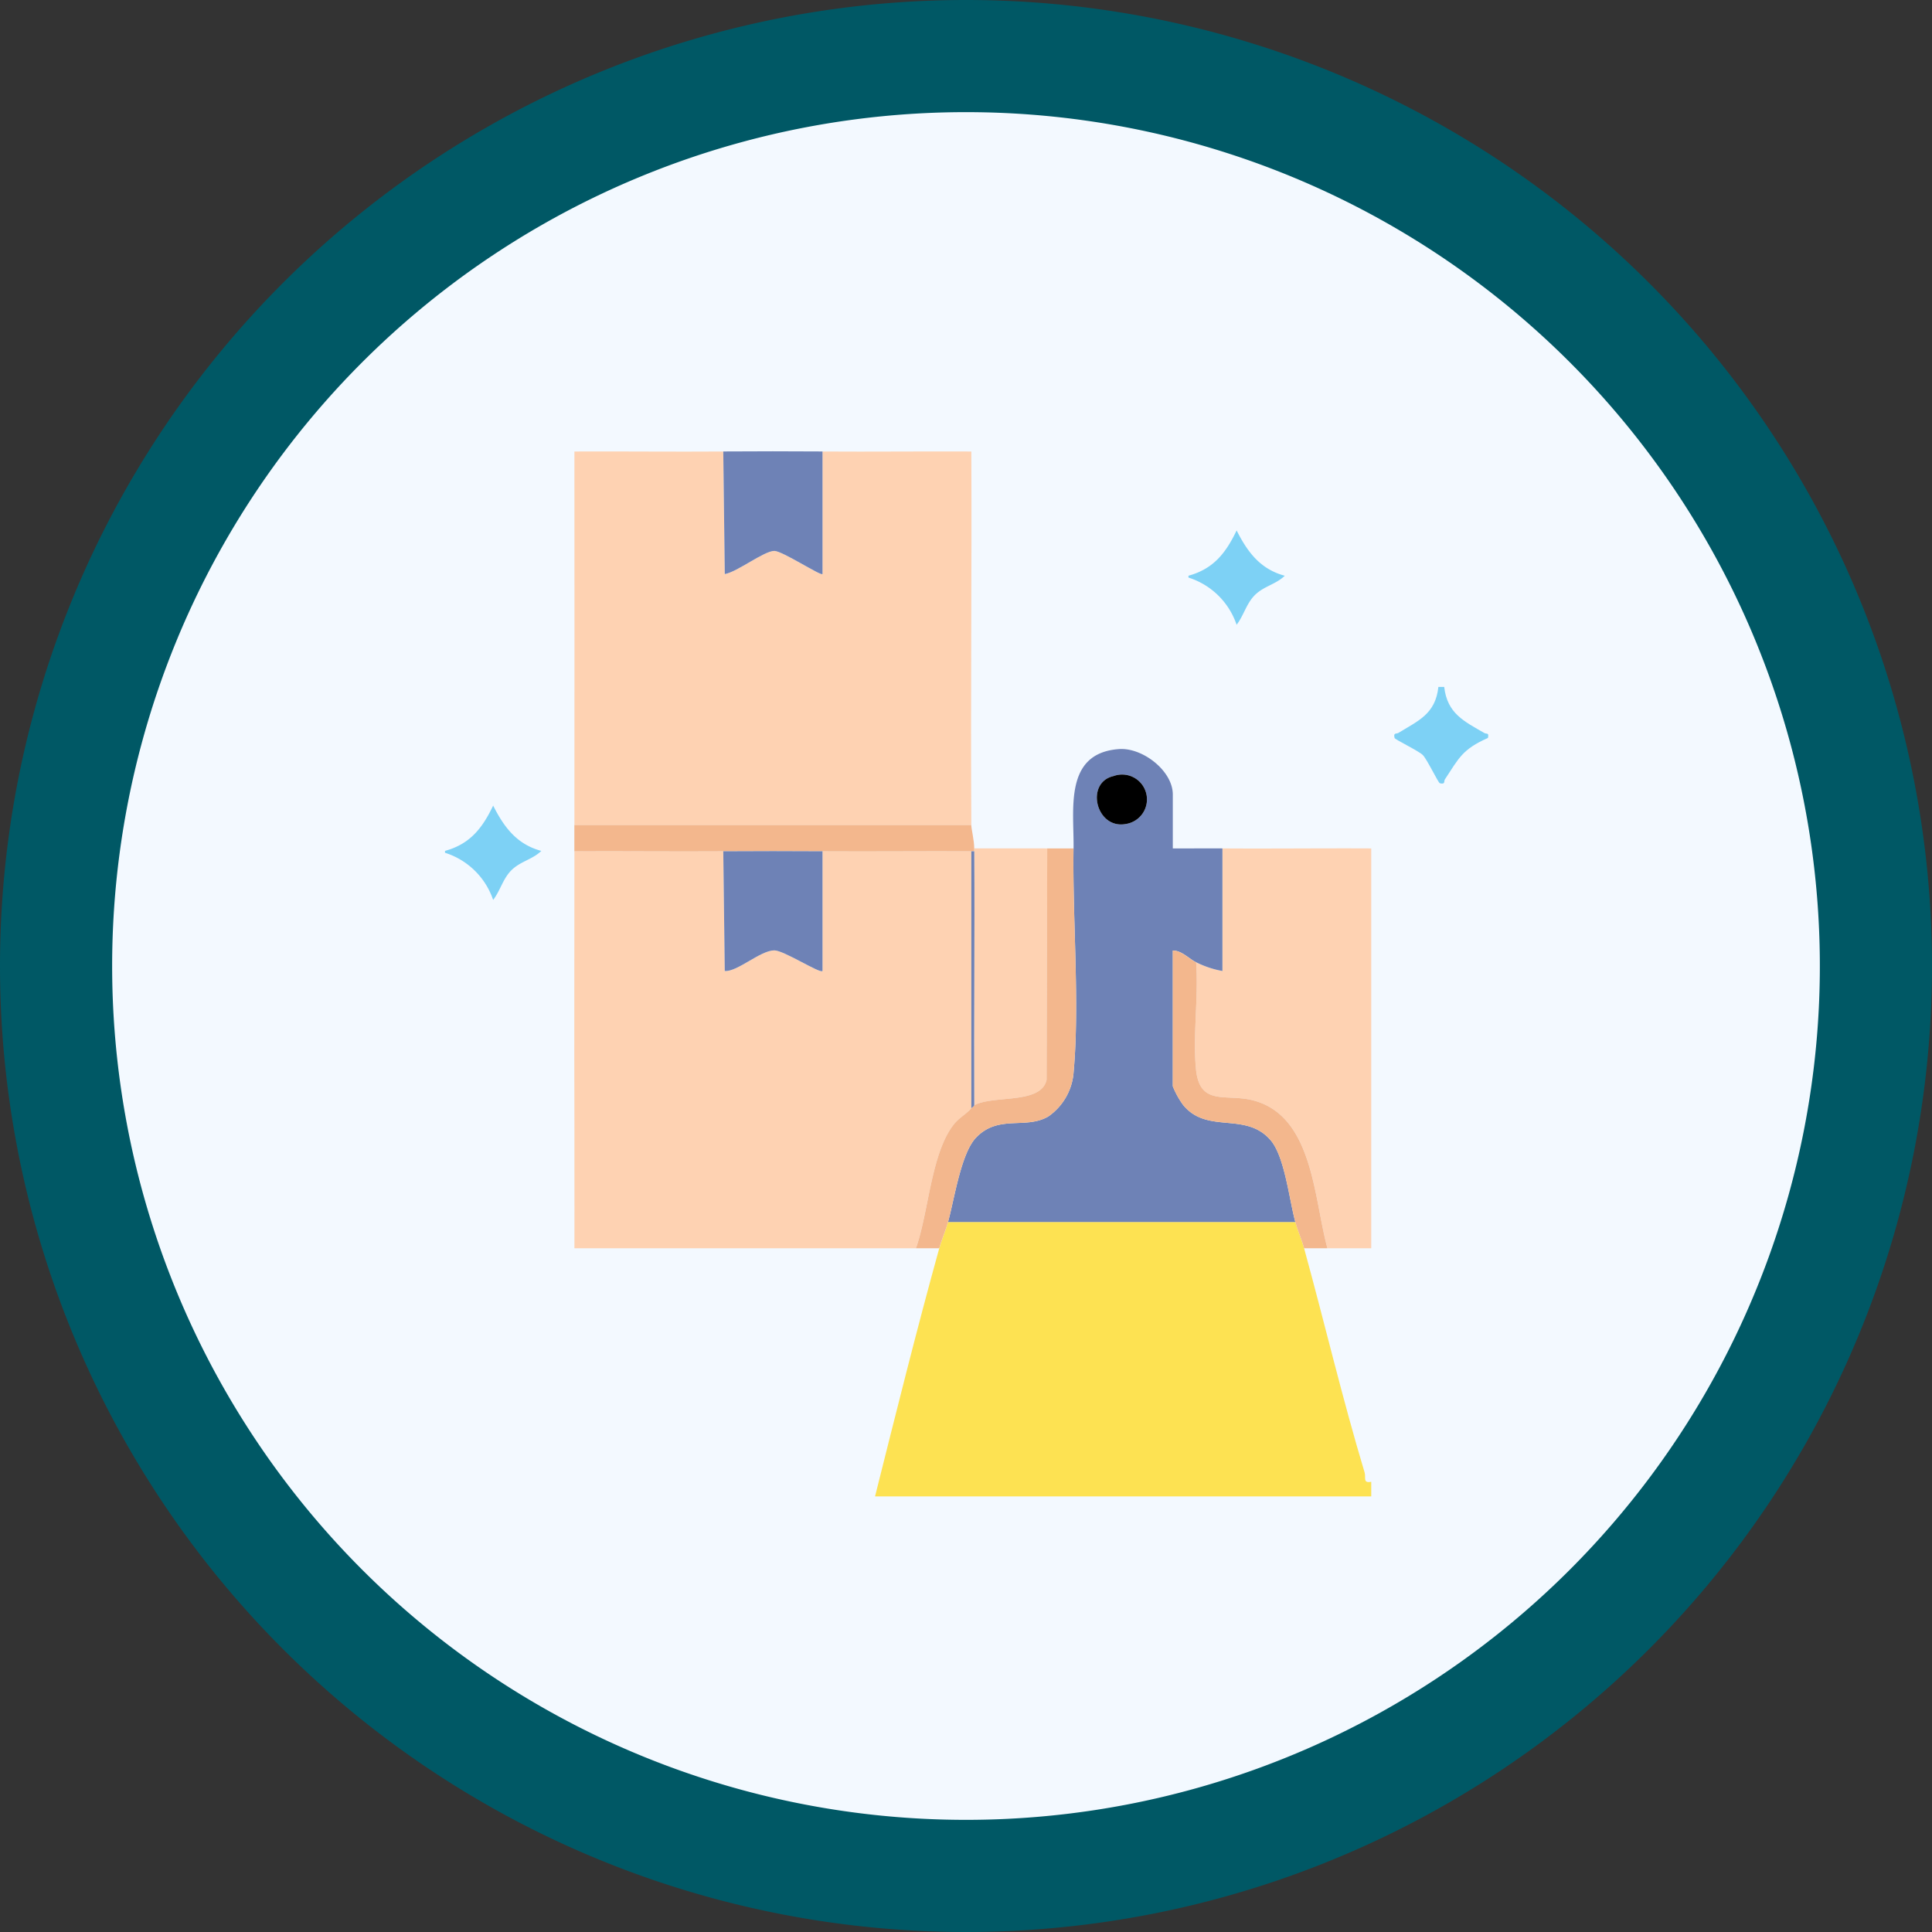 <svg xmlns="http://www.w3.org/2000/svg" xmlns:xlink="http://www.w3.org/1999/xlink" width="178" height="178" viewBox="0 0 178 178">
  <rect x="0" y="0" width="178" height="178" fill="#333333" stroke="none"/>
  <defs>
    <clipPath id="clip-path">
      <rect id="Rectangle_406230" data-name="Rectangle 406230" width="96.117" height="96.286" fill="none"/>
    </clipPath>
  </defs>
  <g id="Group_1111636" data-name="Group 1111636" transform="translate(-6207 8599.579)">
    <g id="Group_1109506" data-name="Group 1109506" transform="translate(6207 -8599.578)">
      <path id="Path_882862" data-name="Path 882862" d="M89,0A89,89,0,1,1,0,89,89,89,0,0,1,89,0Z" transform="translate(0 -0.001)" fill="#005865"/>
      <path id="Path_882863" data-name="Path 882863" d="M78.668,0A78.668,78.668,0,1,1,0,78.668,78.668,78.668,0,0,1,78.668,0Z" transform="translate(10.332 10.331)" fill="#f3f9ff"/>
    </g>
    <g id="Group_1109507" data-name="Group 1109507" transform="translate(6246 -8560.579)">
      <rect id="Rectangle_401104" data-name="Rectangle 401104" width="99.117" height="100.574" transform="translate(0 -0.421)" fill="none"/>
      <g id="Group_1111503" data-name="Group 1111503" transform="translate(2 2.579)">
        <g id="Group_1111502" data-name="Group 1111502" clip-path="url(#clip-path)">
          <path id="Path_886062" data-name="Path 886062" d="M186.056,264.057c.212.772.587,1.62.807,2.42,1.885,6.87,3.523,13.833,5.575,20.657.138.458-.186,1.018.61.856v1.345H147.333c1.915-7.622,3.816-15.287,5.916-22.858.221-.795.577-1.6.807-2.42Z" transform="translate(-107.713 -193.049)" fill="#fde252"/>
          <path id="Path_886063" data-name="Path 886063" d="M273.182,136.041v36.841h-4.034c-1.264-4.585-1.3-12.266-6.925-13.647-2.476-.608-4.857.58-5.189-2.878-.3-3.1.249-6.675.014-9.829a8.813,8.813,0,0,0,2.419.806V136.041c4.567.032,9.147-.024,13.715,0" transform="translate(-187.847 -99.453)" fill="#fed2b2"/>
          <path id="Path_886064" data-name="Path 886064" d="M254.72,31.284c2.314-.634,3.444-2.1,4.436-4.172,1,1.984,2.175,3.567,4.435,4.174-.815.8-1.964.966-2.79,1.817-.753.776-1,1.862-1.646,2.7a6.861,6.861,0,0,0-4.435-4.348Z" transform="translate(-186.223 -19.821)" fill="#7dd1f5"/>
          <path id="Path_886065" data-name="Path 886065" d="M0,125.562c2.314-.634,3.444-2.1,4.436-4.172,1,1.984,2.175,3.567,4.435,4.174-.815.8-1.964.966-2.79,1.817-.753.776-1,1.862-1.646,2.7A6.861,6.861,0,0,0,0,125.736Z" transform="translate(0 -88.747)" fill="#7dd1f5"/>
          <path id="Path_886066" data-name="Path 886066" d="M329.812,80.724c.28,2.458,1.845,3.172,3.691,4.244.225.13.447-.077.341.458-2.364,1.043-2.681,1.864-3.97,3.821-.114.173.07.484-.463.352-.148-.037-1.181-2.211-1.571-2.6s-2.565-1.424-2.6-1.571c-.129-.522.158-.349.348-.465,1.8-1.108,3.423-1.727,3.688-4.238Z" transform="translate(-237.754 -59.016)" fill="#7dd1f5"/>
          <path id="Path_886067" data-name="Path 886067" d="M58.016,137.041l.137,11.029c1.162.09,3.278-1.9,4.569-1.9.874,0,4.2,2.156,4.436,1.9V137.041c4.567.029,9.148-.021,13.715,0v23.664c-.4.5-1.129.888-1.606,1.486-2.113,2.654-2.33,8.155-3.5,11.422q-15.725,0-31.464,0c0-2.417.009-4.845,0-7.262,0-1.252,0-2.513,0-3.765-.026-8.511,0-17.036,0-25.547,4.567-.023,9.148.03,13.715,0" transform="translate(-32.38 -100.185)" fill="#fed2b2"/>
          <path id="Path_886068" data-name="Path 886068" d="M58.042.04l.137,11.3c1.158-.2,3.605-2.135,4.569-2.135.728,0,4.289,2.33,4.434,2.132l0-11.294c4.567.031,9.149-.022,13.716,0,.049,11.469-.07,22.953,0,34.422H44.328q.012-17.2,0-34.422c4.567-.021,9.149.033,13.716,0" transform="translate(-32.406 -0.024)" fill="#fed2b2"/>
          <path id="Path_886069" data-name="Path 886069" d="M183.9,111.156c.054-3.565-.921-8.772,4.174-9.151,2.192-.163,4.969,2.016,4.969,4.176v4.975c1.52.008,3.051-.011,4.572,0V122.45a8.813,8.813,0,0,1-2.419-.806c-.61-.276-1.335-1.1-2.151-1.076v12.5A7.8,7.8,0,0,0,194,134.8c2.234,2.72,5.747.564,8.055,3.24,1.3,1.511,1.717,5.5,2.278,7.537h-32c.582-2.065,1.181-6.3,2.582-7.772,2.061-2.159,4.565-.728,6.656-1.949a5.449,5.449,0,0,0,2.337-4.117c.567-6.332-.109-14.053-.011-20.583m3.687-6.664c-2.66.613-1.6,4.959,1.162,4.409a2.29,2.29,0,1,0-1.162-4.409" transform="translate(-125.99 -74.569)" fill="#6e82b6"/>
          <path id="Path_886070" data-name="Path 886070" d="M188.028,136.057l-.058,21.321c-.511,2.284-4.871,1.381-6.665,2.343-.041-7.793.055-15.6,0-23.4,0-.09,0-.179,0-.269Z" transform="translate(-132.542 -99.47)" fill="#fed2b2"/>
          <path id="Path_886071" data-name="Path 886071" d="M175.854,136.057c-.1,6.529.578,14.251.011,20.583a5.449,5.449,0,0,1-2.337,4.117c-2.091,1.221-4.595-.209-6.656,1.949-1.4,1.467-2,5.707-2.581,7.772-.23.816-.586,1.626-.807,2.42h-2.151c1.173-3.266,1.39-8.767,3.5-11.422.477-.6,1.2-.986,1.606-1.486.066-.081.223-.138.269-.269,1.795-.962,6.155-.06,6.665-2.343l.058-21.321Z" transform="translate(-117.948 -99.47)" fill="#f3b78d"/>
          <path id="Path_886072" data-name="Path 886072" d="M104.476.015l0,11.294c-.145.2-3.707-2.132-4.434-2.132-.963,0-3.411,1.936-4.569,2.135L95.333.015c2.969-.02,6.153-.021,9.143,0" transform="translate(-69.697 0)" fill="#6e82b6"/>
          <path id="Path_886073" data-name="Path 886073" d="M80.9,128.057c0,.378.264,1.363.269,2.151,0,.09,0,.179,0,.269H80.9c-4.567-.021-9.148.029-13.715,0-2.966-.019-6.156-.02-9.143,0-4.567.03-9.148-.023-13.715,0,0-.8,0-1.615,0-2.42Z" transform="translate(-32.411 -93.621)" fill="#f3b78d"/>
          <path id="Path_886074" data-name="Path 886074" d="M251.484,172.131c.236,3.154-.312,6.729-.014,9.829.333,3.458,2.714,2.27,5.189,2.878,5.624,1.381,5.661,9.062,6.925,13.647h-2.151c-.219-.8-.595-1.648-.807-2.42-.561-2.041-.975-6.027-2.278-7.537-2.308-2.676-5.821-.52-8.055-3.24a7.8,7.8,0,0,1-.962-1.727v-12.5c.816-.024,1.541.8,2.151,1.076" transform="translate(-182.284 -125.056)" fill="#f3b78d"/>
          <path id="Path_886075" data-name="Path 886075" d="M104.476,137.018v11.024c-.234.259-3.562-1.9-4.436-1.9-1.291,0-3.406,1.991-4.569,1.9l-.137-11.029c2.987-.02,6.177-.019,9.143,0" transform="translate(-69.697 -100.161)" fill="#6e82b6"/>
          <path id="Path_886076" data-name="Path 886076" d="M180.6,160.452c-.046.131-.2.187-.269.269V137.057h.269c.055,7.793-.041,15.6,0,23.4" transform="translate(-131.839 -100.201)" fill="#6e82b6"/>
          <path id="Path_886077" data-name="Path 886077" d="M224.867,111.007a2.29,2.29,0,1,1,1.162,4.409c-2.764.55-3.822-3.8-1.162-4.409" transform="translate(-163.274 -81.084)"/>
        </g>
      </g>
    </g>
  </g>
</svg>
